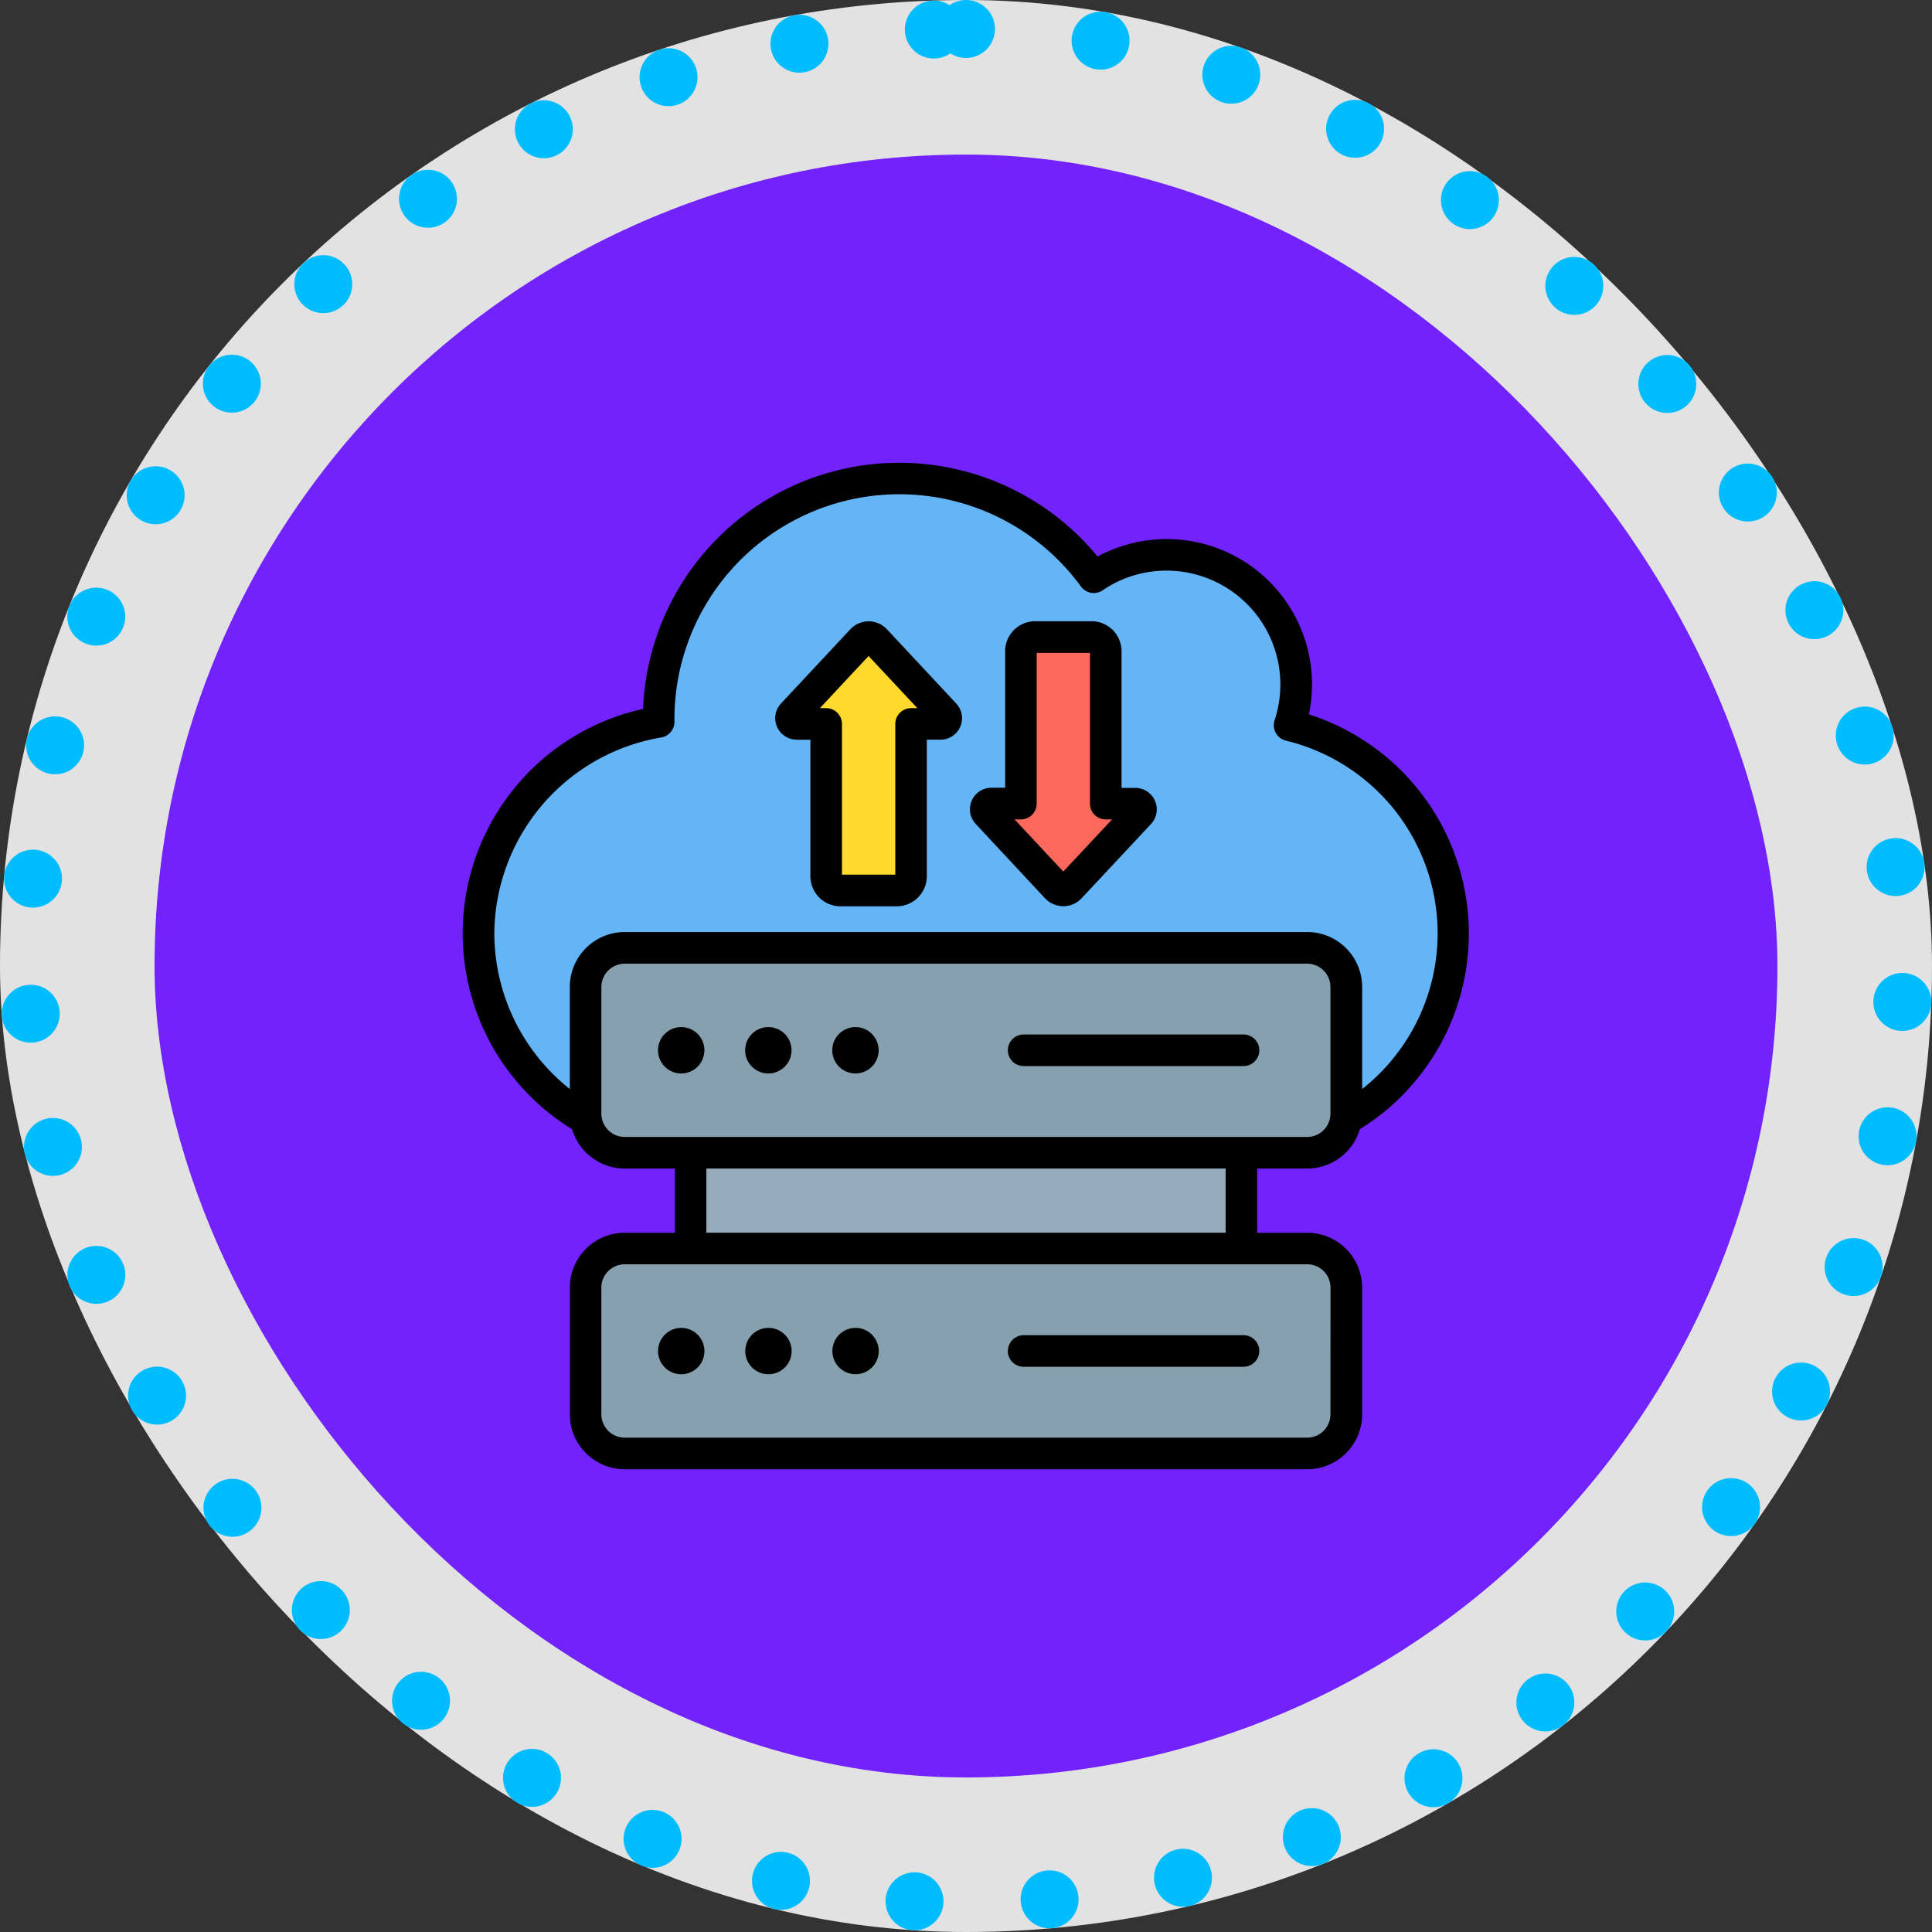 <svg xmlns="http://www.w3.org/2000/svg" width="100" height="100" viewBox="0 0 100 100">
  <rect x="0" y="0" width="100" height="100" fill="#333333" stroke="none"/>
  <g id="Group_1165091" data-name="Group 1165091" transform="translate(-637 -6992)">
    <g id="Group_1098742" data-name="Group 1098742" transform="translate(637.242 6992)">
      <rect id="Rectangle_400898" data-name="Rectangle 400898" width="100" height="100" rx="50" transform="translate(-0.242)" fill="#fff" opacity="0.859"/>
      <g id="Rectangle_400907" data-name="Rectangle 400907" transform="translate(-0.242)" fill="none" stroke="#00bdff" stroke-linecap="round" stroke-width="3" stroke-dasharray="0 7">
        <rect width="100" height="100" rx="50" stroke="none"/>
        <rect x="1.5" y="1.5" width="97" height="97" rx="48.5" fill="none"/>
      </g>
    </g>
    <g id="Group_1107006" data-name="Group 1107006" transform="translate(645.398 7000.157)">
      <rect id="Rectangle_400898-2" data-name="Rectangle 400898" width="84" height="84" rx="42" transform="translate(-0.399 -0.157)" fill="#6003fe" opacity="0.859"/>
      <rect id="Rectangle_400907-2" data-name="Rectangle 400907" width="84" height="84" rx="42" transform="translate(-0.398 -0.157)" fill="none"/>
    </g>
    <g id="Group_1165473" data-name="Group 1165473" transform="translate(659.946 7014.954)">
      <g id="Group_1165472" data-name="Group 1165472" transform="translate(1.823 1.816)">
        <path id="Path_939432" data-name="Path 939432" d="M20.093,43.644A11.093,11.093,0,0,1,18.324,21.6c0-.048,0-.1,0-.143a12.457,12.457,0,0,1,22.52-7.344,6.7,6.7,0,0,1,10.136,7.657,11.092,11.092,0,0,1-2.612,21.873Z" transform="translate(-9 -9)" fill="#64b5f6" fill-rule="evenodd"/>
        <path id="Path_939433" data-name="Path 939433" d="M169.892,102.444h2.915a.741.741,0,0,0,.74-.74v-7.88h1.524a.3.3,0,0,0,.216-.5L171.7,89.485a.481.481,0,0,0-.7,0l-3.586,3.842a.3.3,0,0,0,.216.5h1.524v7.88A.741.741,0,0,0,169.892,102.444Z" transform="translate(-151.159 -81.126)" fill="#ffda2d" fill-rule="evenodd"/>
        <path id="Path_939434" data-name="Path 939434" d="M271.475,89.331H268.56a.741.741,0,0,0-.74.74v7.88H266.3a.3.3,0,0,0-.216.5l3.586,3.842a.481.481,0,0,0,.7,0l3.586-3.842a.3.3,0,0,0-.216-.5h-1.524v-7.88a.742.742,0,0,0-.74-.74Z" transform="translate(-239.749 -81.126)" fill="#fc685b" fill-rule="evenodd"/>
        <g id="Group_1165471" data-name="Group 1165471" transform="translate(5.542 24.289)">
          <path id="Path_939435" data-name="Path 939435" d="M144.944,332.617v-10.2l-28.512.428v9.015Z" transform="translate(-111.001 -314.688)" fill="#96abbc" fill-rule="evenodd"/>
          <path id="Path_939436" data-name="Path 939436" d="M65.281,246.787h35.331a2.028,2.028,0,0,1,2.022,2.022v6.562a2.028,2.028,0,0,1-2.022,2.022H65.281a2.028,2.028,0,0,1-2.022-2.022v-6.562A2.028,2.028,0,0,1,65.281,246.787Zm0,15.565h35.331a2.028,2.028,0,0,1,2.022,2.022v6.562a2.028,2.028,0,0,1-2.022,2.022H65.281a2.028,2.028,0,0,1-2.022-2.022v-6.562A2.028,2.028,0,0,1,65.281,262.352Z" transform="translate(-63.259 -246.787)" fill="#87a0af" fill-rule="evenodd"/>
          <circle id="Ellipse_13554" data-name="Ellipse 13554" cx="1.198" cy="1.198" r="1.198" transform="translate(12.416 21.528) rotate(-67.486)" fill="#72d561"/>
        </g>
      </g>
      <path id="Path_939437" data-name="Path 939437" d="M29.893,19.459a.818.818,0,0,0,.819-.817v-7.8h2.76v7.8a.817.817,0,0,0,.814.817h.328l-2.524,2.7-2.52-2.7h.323Zm1.248,4.08a1.31,1.31,0,0,0,.954.412,1.289,1.289,0,0,0,.944-.412L36.628,19.7a1.113,1.113,0,0,0-.814-1.873h-.708V10.761A1.558,1.558,0,0,0,33.55,9.2H30.635a1.558,1.558,0,0,0-1.556,1.557v7.063h-.708a1.113,1.113,0,0,0-.814,1.873ZM22.012,11l2.524,2.7h-.323a.818.818,0,0,0-.819.817v7.8h-2.76v-7.8a.818.818,0,0,0-.819-.817h-.323Zm-3.719,4.336H19v7.063a1.559,1.559,0,0,0,1.556,1.557h2.915a1.559,1.559,0,0,0,1.556-1.557V15.332h.708a1.113,1.113,0,0,0,.814-1.873L22.961,9.617a1.293,1.293,0,0,0-1.893,0l-3.589,3.842a1.113,1.113,0,0,0,.814,1.873Zm1.845,31.641a1.2,1.2,0,1,1,1.2,1.2A1.2,1.2,0,0,1,20.138,46.973Zm-4.509,0a1.2,1.2,0,1,1,1.195,1.2A1.2,1.2,0,0,1,15.628,46.973Zm-4.514,0a1.2,1.2,0,1,1,1.2,1.2A1.2,1.2,0,0,1,11.114,46.973ZM22.532,31.408a1.2,1.2,0,1,1-1.195-1.2A1.2,1.2,0,0,1,22.532,31.408Zm-4.509,0a1.2,1.2,0,1,1-1.2-1.2A1.2,1.2,0,0,1,18.023,31.408Zm11.2,15.565a.818.818,0,0,1,.819-.817H41.417a.817.817,0,1,1,0,1.634H30.038A.818.818,0,0,1,29.219,46.973ZM42.236,31.408a.818.818,0,0,1-.819.818H30.038a.817.817,0,1,1,0-1.635H41.417A.818.818,0,0,1,42.236,31.408Zm-28.723,0a1.2,1.2,0,1,1-1.2-1.2A1.2,1.2,0,0,1,13.514,31.408Zm26.979,9.444H13.615V37.529H40.492Zm5.429,2.839a1.206,1.206,0,0,0-1.2-1.205H9.39A1.21,1.21,0,0,0,8.18,43.692v6.562A1.21,1.21,0,0,0,9.39,51.459H44.717a1.206,1.206,0,0,0,1.2-1.205Zm-37.741-9A1.21,1.21,0,0,0,9.39,35.894H44.717a1.206,1.206,0,0,0,1.2-1.205V28.127a1.206,1.206,0,0,0-1.2-1.2H9.39a1.21,1.21,0,0,0-1.209,1.2ZM2.64,25.367a10.323,10.323,0,0,0,3.907,8.047V28.127A2.845,2.845,0,0,1,9.39,25.288H44.717a2.845,2.845,0,0,1,2.842,2.839v5.287a10.262,10.262,0,0,0-3.95-18.033.821.821,0,0,1-.583-1.052,5.894,5.894,0,0,0-5.584-7.747A5.845,5.845,0,0,0,34.128,7.6a.819.819,0,0,1-1.122-.193,11.64,11.64,0,0,0-21.043,6.861v.132a.815.815,0,0,1-.684.817A10.367,10.367,0,0,0,2.64,25.367ZM44.717,37.529a2.843,2.843,0,0,0,2.722-2.035A11.912,11.912,0,0,0,44.8,14.021a7.61,7.61,0,0,0,.164-1.553,7.523,7.523,0,0,0-11.1-6.615A13.274,13.274,0,0,0,10.339,13.74,11.9,11.9,0,0,0,6.663,35.493,2.853,2.853,0,0,0,9.39,37.529h2.592v3.324H9.39a2.845,2.845,0,0,0-2.842,2.839v6.562a2.845,2.845,0,0,0,2.842,2.84H44.717a2.845,2.845,0,0,0,2.842-2.84V43.692a2.845,2.845,0,0,0-2.842-2.839H42.125V37.529Z" fill-rule="evenodd"/>
    </g>
  </g>
</svg>
